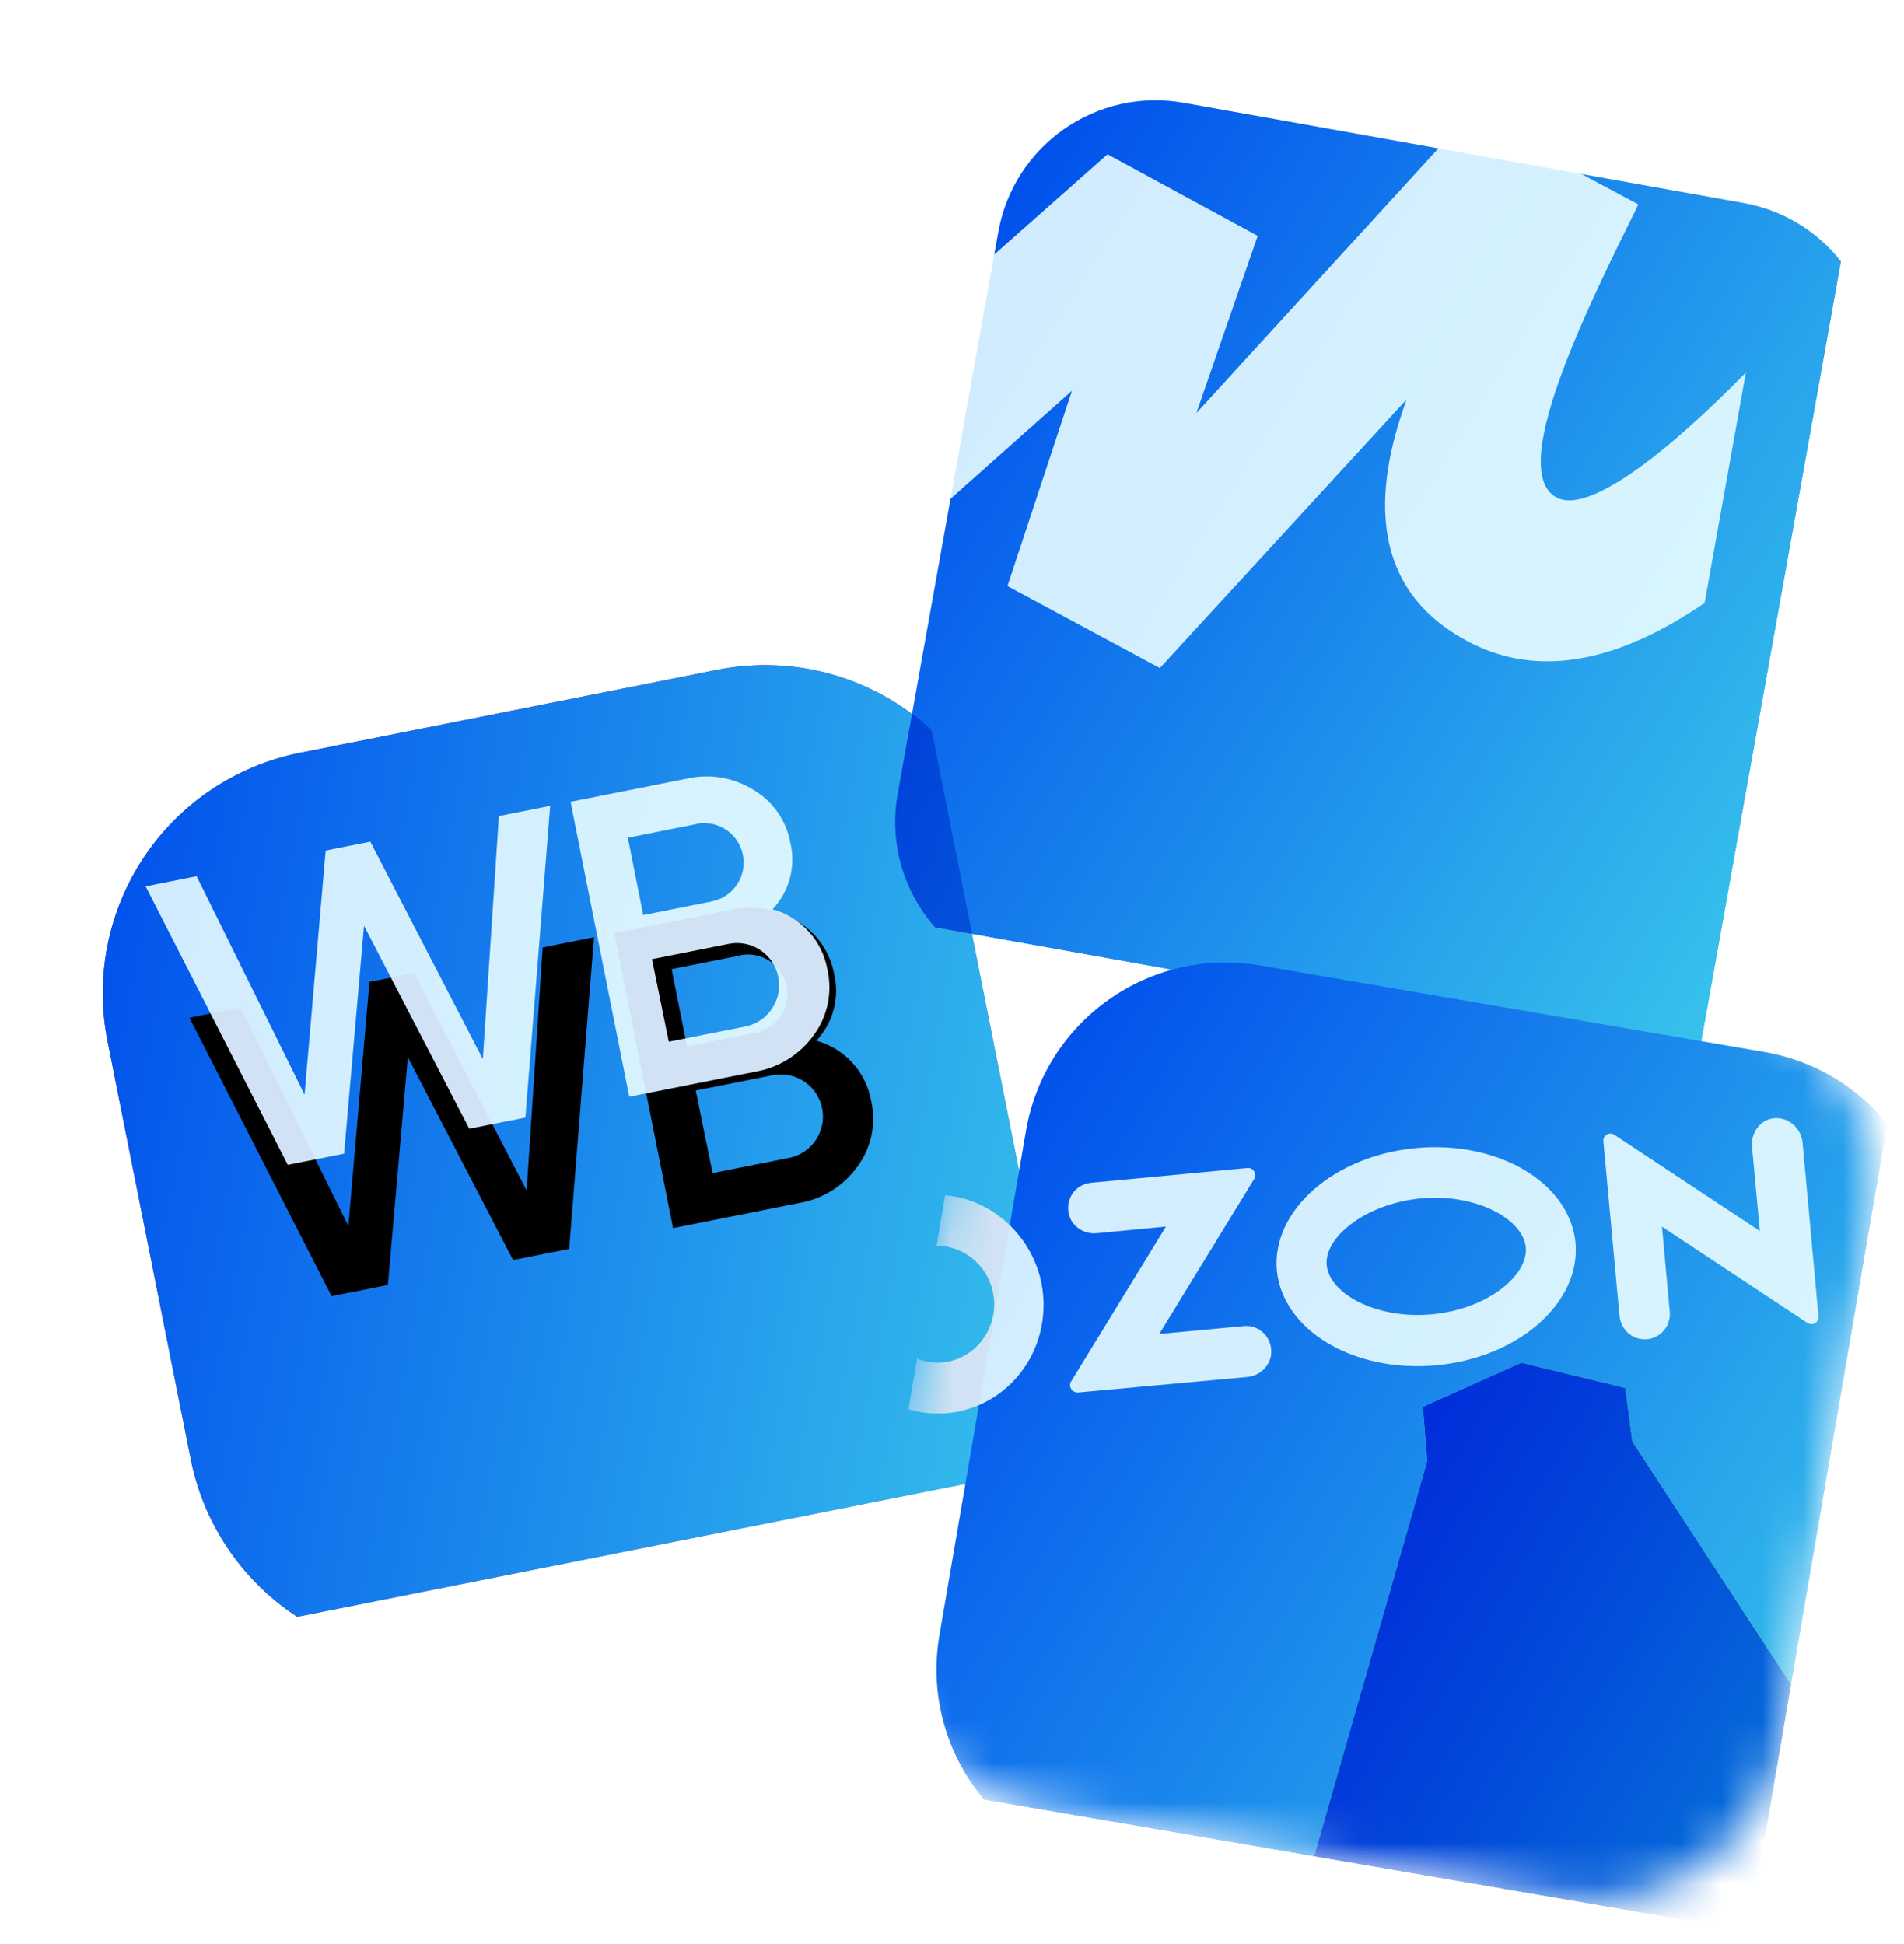 <svg width="47" height="48" viewBox="0 0 47 48" fill="none" xmlns="http://www.w3.org/2000/svg">
<g clip-path="url(#clip0_5504_29010)">
<g filter="url(#filter0_i_5504_29010)">
<path fill-rule="evenodd" clip-rule="evenodd" d="M25.412 30.157L23.356 19.828C23.202 19.049 22.895 18.307 22.453 17.647C22.012 16.986 21.445 16.419 20.784 15.977C20.124 15.536 19.383 15.229 18.603 15.074C17.824 14.919 17.022 14.919 16.243 15.074L5.943 17.124C4.369 17.438 2.984 18.363 2.093 19.698C1.202 21.032 0.878 22.665 1.191 24.239L3.246 34.568C3.56 36.142 4.485 37.527 5.819 38.418C7.153 39.31 8.787 39.635 10.36 39.322L20.674 37.269C22.245 36.953 23.626 36.026 24.514 34.693C25.402 33.36 25.725 31.728 25.412 30.157Z" fill="url(#paint0_linear_5504_29010)"/>
<path fill-rule="evenodd" clip-rule="evenodd" d="M25.412 30.157L23.356 19.828C23.202 19.049 22.895 18.307 22.453 17.647C22.012 16.986 21.445 16.419 20.784 15.977C20.124 15.536 19.383 15.229 18.603 15.074C17.824 14.919 17.022 14.919 16.243 15.074L5.943 17.124C4.369 17.438 2.984 18.363 2.093 19.698C1.202 21.032 0.878 22.665 1.191 24.239L3.246 34.568C3.56 36.142 4.485 37.527 5.819 38.418C7.153 39.31 8.787 39.635 10.36 39.322L20.674 37.269C22.245 36.953 23.626 36.026 24.514 34.693C25.402 33.36 25.725 31.728 25.412 30.157Z" fill="url(#paint1_linear_5504_29010)"/>
</g>
<path fill-rule="evenodd" clip-rule="evenodd" d="M9.571 31.726L8.185 32.002L4.676 25.127L5.935 24.877L8.599 30.268L9.12 24.243L10.222 24.024L13 29.392L13.396 23.392L14.662 23.14L14.05 30.835L12.665 31.11L10.067 26.1L9.575 31.725L9.571 31.726ZM20.15 25.694C20.494 25.788 20.804 25.978 21.044 26.242C21.285 26.506 21.445 26.833 21.506 27.184C21.569 27.462 21.571 27.75 21.513 28.028C21.455 28.307 21.337 28.57 21.168 28.799C20.828 29.275 20.313 29.599 19.736 29.7L16.614 30.321L15.165 23.04L18.058 22.464C18.616 22.341 19.199 22.443 19.683 22.747C19.92 22.888 20.124 23.077 20.281 23.303C20.438 23.529 20.544 23.787 20.593 24.058C20.66 24.346 20.655 24.646 20.578 24.931C20.5 25.217 20.354 25.479 20.15 25.694ZM18.281 23.588L16.579 23.927L16.959 25.836L18.652 25.499C18.906 25.448 19.13 25.299 19.273 25.084C19.417 24.868 19.47 24.605 19.419 24.351C19.369 24.097 19.219 23.873 19.004 23.729C18.788 23.586 18.525 23.533 18.271 23.584L18.281 23.588ZM17.59 28.962L19.516 28.579C19.778 28.516 20.005 28.354 20.15 28.128C20.295 27.901 20.347 27.627 20.294 27.364C20.242 27.1 20.089 26.866 19.868 26.713C19.648 26.559 19.376 26.497 19.11 26.539L17.175 26.924L17.59 28.962Z" fill="black"/>
<g filter="url(#filter1_iii_5504_29010)">
<path fill-rule="evenodd" clip-rule="evenodd" d="M9.571 31.726L8.185 32.002L4.676 25.127L5.935 24.877L8.599 30.268L9.12 24.243L10.222 24.024L13 29.392L13.396 23.392L14.662 23.14L14.05 30.835L12.665 31.11L10.067 26.1L9.575 31.725L9.571 31.726ZM20.15 25.694C20.494 25.788 20.804 25.978 21.044 26.242C21.285 26.506 21.445 26.833 21.506 27.184C21.569 27.462 21.571 27.75 21.513 28.028C21.455 28.307 21.337 28.57 21.168 28.799C20.828 29.275 20.313 29.599 19.736 29.7L16.614 30.321L15.165 23.04L18.058 22.464C18.616 22.341 19.199 22.443 19.683 22.747C19.92 22.888 20.124 23.077 20.281 23.303C20.438 23.529 20.544 23.787 20.593 24.058C20.66 24.346 20.655 24.646 20.578 24.931C20.5 25.217 20.354 25.479 20.15 25.694ZM18.281 23.588L16.579 23.927L16.959 25.836L18.652 25.499C18.906 25.448 19.13 25.299 19.273 25.084C19.417 24.868 19.47 24.605 19.419 24.351C19.369 24.097 19.219 23.873 19.004 23.729C18.788 23.586 18.525 23.533 18.271 23.584L18.281 23.588ZM17.59 28.962L19.516 28.579C19.778 28.516 20.005 28.354 20.15 28.128C20.295 27.901 20.347 27.627 20.294 27.364C20.242 27.1 20.089 26.866 19.868 26.713C19.648 26.559 19.376 26.497 19.11 26.539L17.175 26.924L17.59 28.962Z" fill="#D0E2F3"/>
</g>
</g>
<g clip-path="url(#clip1_5504_29010)">
<g filter="url(#filter2_i_5504_29010)">
<path d="M23.18 4.261C23.564 2.117 25.613 0.69 27.757 1.074L41.577 3.548C43.721 3.931 45.148 5.98 44.764 8.124L42.281 21.998C41.897 24.142 39.848 25.569 37.704 25.185L23.884 22.711C21.74 22.327 20.313 20.278 20.697 18.134L23.18 4.261Z" fill="url(#paint2_linear_5504_29010)"/>
</g>
<g filter="url(#filter3_iii_5504_29010)">
<path d="M32.127 9.066L28.419 7.051L21.624 13.069L20.54 19.123L27.542 12.891L25.95 17.712L29.712 19.736L35.799 13.11C35.316 14.483 34.365 17.618 37.437 19.14C39.255 20.042 41.241 19.441 43.159 18.13L44.178 12.441C42.163 14.5 40.306 15.902 39.536 15.541C38.241 14.933 40.225 10.919 41.504 8.33L41.524 8.29L37.36 6.061L30.614 13.441L32.127 9.066Z" fill="#D0E2F3"/>
</g>
</g>
<g clip-path="url(#clip2_5504_29010)">
<mask id="mask0_5504_29010" style="mask-type:luminance" maskUnits="userSpaceOnUse" x="21" y="22" width="26" height="25">
<path d="M29.438 22.339L42.287 24.543C44.89 24.99 46.654 27.466 46.205 30.084L44.001 42.933C43.554 45.535 41.078 47.3 38.46 46.85L25.611 44.646C23.009 44.2 21.244 41.723 21.693 39.106L23.898 26.256C24.344 23.654 26.836 21.892 29.438 22.339Z" fill="white"/>
</mask>
<g mask="url(#mask0_5504_29010)">
<g filter="url(#filter4_i_5504_29010)">
<path d="M42.088 24.509L29.637 22.373C26.915 21.906 24.331 23.734 23.863 26.455L21.727 38.907C21.26 41.628 23.088 44.213 25.81 44.68L38.261 46.816C40.983 47.283 43.568 45.456 44.035 42.734L46.171 30.282C46.638 27.561 44.81 24.976 42.088 24.509Z" fill="url(#paint3_linear_5504_29010)"/>
</g>
<g filter="url(#filter5_i_5504_29010)">
<path fill-rule="evenodd" clip-rule="evenodd" d="M33.778 34.612L33.67 33.277L36.092 32.192L38.649 32.814L38.821 34.13L48.448 48.871L29.003 51.291L33.778 34.612Z" fill="#F91155"/>
<path fill-rule="evenodd" clip-rule="evenodd" d="M33.778 34.612L33.67 33.277L36.092 32.192L38.649 32.814L38.821 34.13L48.448 48.871L29.003 51.291L33.778 34.612Z" fill="url(#paint4_linear_5504_29010)"/>
</g>
<g filter="url(#filter6_iii_5504_29010)">
<path fill-rule="evenodd" clip-rule="evenodd" d="M24.531 36.853C23.64 37.053 22.797 36.342 22.824 35.382C22.842 34.742 23.291 34.176 23.912 34.038C24.804 33.838 25.646 34.549 25.622 35.494C25.599 36.164 25.137 36.712 24.531 36.853ZM24.241 32.747C22.574 32.736 21.331 34.268 21.653 35.962C21.883 37.211 22.965 38.131 24.203 38.144C25.87 38.155 27.112 36.623 26.791 34.929C26.543 33.693 25.464 32.757 24.241 32.747Z" fill="#D0E2F3"/>
</g>
<g filter="url(#filter7_iii_5504_29010)">
<path fill-rule="evenodd" clip-rule="evenodd" d="M28.012 32.444C27.622 32.484 27.36 32.852 27.475 33.255C27.563 33.545 27.855 33.718 28.15 33.692L29.862 33.527L27.522 37.35C27.44 37.474 27.551 37.631 27.69 37.624L31.874 37.24C32.169 37.214 32.423 36.982 32.459 36.682C32.499 36.275 32.173 35.944 31.783 35.984L29.698 36.178L32.038 32.354C32.121 32.23 32.013 32.058 31.871 32.08L28.012 32.444Z" fill="#D0E2F3"/>
</g>
<g filter="url(#filter8_iii_5504_29010)">
<path fill-rule="evenodd" clip-rule="evenodd" d="M44.752 30.875C44.476 30.965 44.303 31.257 44.329 31.552L44.523 33.637L40.934 31.261C40.811 31.178 40.642 31.272 40.661 31.428L41.057 35.722C41.083 36.017 41.3 36.269 41.6 36.305C42.004 36.359 42.338 36.018 42.298 35.628L42.107 33.529L45.695 35.905C45.819 35.987 45.988 35.894 45.969 35.738L45.575 31.429C45.52 31.037 45.139 30.758 44.752 30.875Z" fill="#D0E2F3"/>
</g>
<g filter="url(#filter9_iii_5504_29010)">
<path fill-rule="evenodd" clip-rule="evenodd" d="M36.042 31.587C34.005 31.773 32.471 33.132 32.6 34.609C32.744 36.088 34.493 37.138 36.53 36.952C38.568 36.766 40.102 35.406 39.973 33.93C39.829 32.45 38.08 31.4 36.042 31.587ZM36.151 32.83C37.55 32.703 38.678 33.355 38.745 34.04C38.813 34.71 37.825 35.566 36.425 35.694C35.025 35.821 33.897 35.168 33.831 34.483C33.762 33.813 34.748 32.972 36.151 32.83Z" fill="#D0E2F3"/>
</g>
</g>
</g>
<defs>
<filter id="filter0_i_5504_29010" x="1.074" y="14.957" width="25.918" height="25.943" filterUnits="userSpaceOnUse" color-interpolation-filters="sRGB">
<feFlood flood-opacity="0" result="BackgroundImageFix"/>
<feBlend mode="normal" in="SourceGraphic" in2="BackgroundImageFix" result="shape"/>
<feColorMatrix in="SourceAlpha" type="matrix" values="0 0 0 0 0 0 0 0 0 0 0 0 0 0 0 0 0 0 127 0" result="hardAlpha"/>
<feOffset dx="1.463" dy="1.463"/>
<feGaussianBlur stdDeviation="0.731"/>
<feComposite in2="hardAlpha" operator="arithmetic" k2="-1" k3="1"/>
<feColorMatrix type="matrix" values="0 0 0 0 0 0 0 0 0 0.37 0 0 0 0 0.741 0 0 0 0.5 0"/>
<feBlend mode="multiply" in2="shape" result="effect1_innerShadow_5504_29010"/>
</filter>
<filter id="filter1_iii_5504_29010" x="3.595" y="20.252" width="19.041" height="12.831" filterUnits="userSpaceOnUse" color-interpolation-filters="sRGB">
<feFlood flood-opacity="0" result="BackgroundImageFix"/>
<feBlend mode="normal" in="SourceGraphic" in2="BackgroundImageFix" result="shape"/>
<feColorMatrix in="SourceAlpha" type="matrix" values="0 0 0 0 0 0 0 0 0 0 0 0 0 0 0 0 0 0 127 0" result="hardAlpha"/>
<feOffset dx="1.081" dy="1.081"/>
<feGaussianBlur stdDeviation="1.081"/>
<feComposite in2="hardAlpha" operator="arithmetic" k2="-1" k3="1"/>
<feColorMatrix type="matrix" values="0 0 0 0 0.534 0 0 0 0 0.646 0 0 0 0 0.749 0 0 0 0.6 0"/>
<feBlend mode="normal" in2="shape" result="effect1_innerShadow_5504_29010"/>
<feColorMatrix in="SourceAlpha" type="matrix" values="0 0 0 0 0 0 0 0 0 0 0 0 0 0 0 0 0 0 127 0" result="hardAlpha"/>
<feOffset dx="-1.081" dy="-2.162"/>
<feGaussianBlur stdDeviation="1.081"/>
<feComposite in2="hardAlpha" operator="arithmetic" k2="-1" k3="1"/>
<feColorMatrix type="matrix" values="0 0 0 0 0.533 0 0 0 0 0.647 0 0 0 0 0.749 0 0 0 0.3 0"/>
<feBlend mode="normal" in2="effect1_innerShadow_5504_29010" result="effect2_innerShadow_5504_29010"/>
<feColorMatrix in="SourceAlpha" type="matrix" values="0 0 0 0 0 0 0 0 0 0 0 0 0 0 0 0 0 0 127 0" result="hardAlpha"/>
<feOffset dx="-1.081" dy="-2.162"/>
<feGaussianBlur stdDeviation="1.622"/>
<feComposite in2="hardAlpha" operator="arithmetic" k2="-1" k3="1"/>
<feColorMatrix type="matrix" values="0 0 0 0 1 0 0 0 0 1 0 0 0 0 1 0 0 0 0.4 0"/>
<feBlend mode="screen" in2="effect2_innerShadow_5504_29010" result="effect3_innerShadow_5504_29010"/>
</filter>
<filter id="filter2_i_5504_29010" x="20.635" y="1.012" width="25.654" height="25.699" filterUnits="userSpaceOnUse" color-interpolation-filters="sRGB">
<feFlood flood-opacity="0" result="BackgroundImageFix"/>
<feBlend mode="normal" in="SourceGraphic" in2="BackgroundImageFix" result="shape"/>
<feColorMatrix in="SourceAlpha" type="matrix" values="0 0 0 0 0 0 0 0 0 0 0 0 0 0 0 0 0 0 127 0" result="hardAlpha"/>
<feOffset dx="1.463" dy="1.463"/>
<feGaussianBlur stdDeviation="0.731"/>
<feComposite in2="hardAlpha" operator="arithmetic" k2="-1" k3="1"/>
<feColorMatrix type="matrix" values="0 0 0 0 0 0 0 0 0 0.37 0 0 0 0 0.741 0 0 0 0.5 0"/>
<feBlend mode="multiply" in2="shape" result="effect1_innerShadow_5504_29010"/>
</filter>
<filter id="filter3_iii_5504_29010" x="19.46" y="3.898" width="25.799" height="16.919" filterUnits="userSpaceOnUse" color-interpolation-filters="sRGB">
<feFlood flood-opacity="0" result="BackgroundImageFix"/>
<feBlend mode="normal" in="SourceGraphic" in2="BackgroundImageFix" result="shape"/>
<feColorMatrix in="SourceAlpha" type="matrix" values="0 0 0 0 0 0 0 0 0 0 0 0 0 0 0 0 0 0 127 0" result="hardAlpha"/>
<feOffset dx="1.081" dy="1.081"/>
<feGaussianBlur stdDeviation="1.081"/>
<feComposite in2="hardAlpha" operator="arithmetic" k2="-1" k3="1"/>
<feColorMatrix type="matrix" values="0 0 0 0 0.534 0 0 0 0 0.646 0 0 0 0 0.749 0 0 0 0.6 0"/>
<feBlend mode="normal" in2="shape" result="effect1_innerShadow_5504_29010"/>
<feColorMatrix in="SourceAlpha" type="matrix" values="0 0 0 0 0 0 0 0 0 0 0 0 0 0 0 0 0 0 127 0" result="hardAlpha"/>
<feOffset dx="-1.081" dy="-2.162"/>
<feGaussianBlur stdDeviation="1.081"/>
<feComposite in2="hardAlpha" operator="arithmetic" k2="-1" k3="1"/>
<feColorMatrix type="matrix" values="0 0 0 0 0.533 0 0 0 0 0.647 0 0 0 0 0.749 0 0 0 0.3 0"/>
<feBlend mode="normal" in2="effect1_innerShadow_5504_29010" result="effect2_innerShadow_5504_29010"/>
<feColorMatrix in="SourceAlpha" type="matrix" values="0 0 0 0 0 0 0 0 0 0 0 0 0 0 0 0 0 0 127 0" result="hardAlpha"/>
<feOffset dx="-1.081" dy="-2.162"/>
<feGaussianBlur stdDeviation="1.622"/>
<feComposite in2="hardAlpha" operator="arithmetic" k2="-1" k3="1"/>
<feColorMatrix type="matrix" values="0 0 0 0 1 0 0 0 0 1 0 0 0 0 1 0 0 0 0.4 0"/>
<feBlend mode="screen" in2="effect2_innerShadow_5504_29010" result="effect3_innerShadow_5504_29010"/>
</filter>
<filter id="filter4_i_5504_29010" x="21.654" y="22.301" width="26.053" height="26.051" filterUnits="userSpaceOnUse" color-interpolation-filters="sRGB">
<feFlood flood-opacity="0" result="BackgroundImageFix"/>
<feBlend mode="normal" in="SourceGraphic" in2="BackgroundImageFix" result="shape"/>
<feColorMatrix in="SourceAlpha" type="matrix" values="0 0 0 0 0 0 0 0 0 0 0 0 0 0 0 0 0 0 127 0" result="hardAlpha"/>
<feOffset dx="1.463" dy="1.463"/>
<feGaussianBlur stdDeviation="0.731"/>
<feComposite in2="hardAlpha" operator="arithmetic" k2="-1" k3="1"/>
<feColorMatrix type="matrix" values="0 0 0 0 0 0 0 0 0 0.37 0 0 0 0 0.741 0 0 0 0.5 0"/>
<feBlend mode="multiply" in2="shape" result="effect1_innerShadow_5504_29010"/>
</filter>
<filter id="filter5_i_5504_29010" x="29.004" y="32.191" width="20.906" height="20.562" filterUnits="userSpaceOnUse" color-interpolation-filters="sRGB">
<feFlood flood-opacity="0" result="BackgroundImageFix"/>
<feBlend mode="normal" in="SourceGraphic" in2="BackgroundImageFix" result="shape"/>
<feColorMatrix in="SourceAlpha" type="matrix" values="0 0 0 0 0 0 0 0 0 0 0 0 0 0 0 0 0 0 127 0" result="hardAlpha"/>
<feOffset dx="1.463" dy="1.463"/>
<feGaussianBlur stdDeviation="0.731"/>
<feComposite in2="hardAlpha" operator="arithmetic" k2="-1" k3="1"/>
<feColorMatrix type="matrix" values="0 0 0 0 0 0 0 0 0 0.37 0 0 0 0 0.741 0 0 0 0.5 0"/>
<feBlend mode="multiply" in2="shape" result="effect1_innerShadow_5504_29010"/>
</filter>
<filter id="filter6_iii_5504_29010" x="20.52" y="30.584" width="7.403" height="8.642" filterUnits="userSpaceOnUse" color-interpolation-filters="sRGB">
<feFlood flood-opacity="0" result="BackgroundImageFix"/>
<feBlend mode="normal" in="SourceGraphic" in2="BackgroundImageFix" result="shape"/>
<feColorMatrix in="SourceAlpha" type="matrix" values="0 0 0 0 0 0 0 0 0 0 0 0 0 0 0 0 0 0 127 0" result="hardAlpha"/>
<feOffset dx="1.081" dy="1.081"/>
<feGaussianBlur stdDeviation="1.081"/>
<feComposite in2="hardAlpha" operator="arithmetic" k2="-1" k3="1"/>
<feColorMatrix type="matrix" values="0 0 0 0 0.534 0 0 0 0 0.646 0 0 0 0 0.749 0 0 0 0.6 0"/>
<feBlend mode="normal" in2="shape" result="effect1_innerShadow_5504_29010"/>
<feColorMatrix in="SourceAlpha" type="matrix" values="0 0 0 0 0 0 0 0 0 0 0 0 0 0 0 0 0 0 127 0" result="hardAlpha"/>
<feOffset dx="-1.081" dy="-2.162"/>
<feGaussianBlur stdDeviation="1.081"/>
<feComposite in2="hardAlpha" operator="arithmetic" k2="-1" k3="1"/>
<feColorMatrix type="matrix" values="0 0 0 0 0.533 0 0 0 0 0.647 0 0 0 0 0.749 0 0 0 0.3 0"/>
<feBlend mode="normal" in2="effect1_innerShadow_5504_29010" result="effect2_innerShadow_5504_29010"/>
<feColorMatrix in="SourceAlpha" type="matrix" values="0 0 0 0 0 0 0 0 0 0 0 0 0 0 0 0 0 0 127 0" result="hardAlpha"/>
<feOffset dx="-1.081" dy="-2.162"/>
<feGaussianBlur stdDeviation="1.622"/>
<feComposite in2="hardAlpha" operator="arithmetic" k2="-1" k3="1"/>
<feColorMatrix type="matrix" values="0 0 0 0 1 0 0 0 0 1 0 0 0 0 1 0 0 0 0.4 0"/>
<feBlend mode="screen" in2="effect2_innerShadow_5504_29010" result="effect3_innerShadow_5504_29010"/>
</filter>
<filter id="filter7_iii_5504_29010" x="26.366" y="29.916" width="7.178" height="8.79" filterUnits="userSpaceOnUse" color-interpolation-filters="sRGB">
<feFlood flood-opacity="0" result="BackgroundImageFix"/>
<feBlend mode="normal" in="SourceGraphic" in2="BackgroundImageFix" result="shape"/>
<feColorMatrix in="SourceAlpha" type="matrix" values="0 0 0 0 0 0 0 0 0 0 0 0 0 0 0 0 0 0 127 0" result="hardAlpha"/>
<feOffset dx="1.081" dy="1.081"/>
<feGaussianBlur stdDeviation="1.081"/>
<feComposite in2="hardAlpha" operator="arithmetic" k2="-1" k3="1"/>
<feColorMatrix type="matrix" values="0 0 0 0 0.534 0 0 0 0 0.646 0 0 0 0 0.749 0 0 0 0.6 0"/>
<feBlend mode="normal" in2="shape" result="effect1_innerShadow_5504_29010"/>
<feColorMatrix in="SourceAlpha" type="matrix" values="0 0 0 0 0 0 0 0 0 0 0 0 0 0 0 0 0 0 127 0" result="hardAlpha"/>
<feOffset dx="-1.081" dy="-2.162"/>
<feGaussianBlur stdDeviation="1.081"/>
<feComposite in2="hardAlpha" operator="arithmetic" k2="-1" k3="1"/>
<feColorMatrix type="matrix" values="0 0 0 0 0.533 0 0 0 0 0.647 0 0 0 0 0.749 0 0 0 0.3 0"/>
<feBlend mode="normal" in2="effect1_innerShadow_5504_29010" result="effect2_innerShadow_5504_29010"/>
<feColorMatrix in="SourceAlpha" type="matrix" values="0 0 0 0 0 0 0 0 0 0 0 0 0 0 0 0 0 0 127 0" result="hardAlpha"/>
<feOffset dx="-1.081" dy="-2.162"/>
<feGaussianBlur stdDeviation="1.622"/>
<feComposite in2="hardAlpha" operator="arithmetic" k2="-1" k3="1"/>
<feColorMatrix type="matrix" values="0 0 0 0 1 0 0 0 0 1 0 0 0 0 1 0 0 0 0.4 0"/>
<feBlend mode="screen" in2="effect2_innerShadow_5504_29010" result="effect3_innerShadow_5504_29010"/>
</filter>
<filter id="filter8_iii_5504_29010" x="39.579" y="28.685" width="7.473" height="8.706" filterUnits="userSpaceOnUse" color-interpolation-filters="sRGB">
<feFlood flood-opacity="0" result="BackgroundImageFix"/>
<feBlend mode="normal" in="SourceGraphic" in2="BackgroundImageFix" result="shape"/>
<feColorMatrix in="SourceAlpha" type="matrix" values="0 0 0 0 0 0 0 0 0 0 0 0 0 0 0 0 0 0 127 0" result="hardAlpha"/>
<feOffset dx="1.081" dy="1.081"/>
<feGaussianBlur stdDeviation="1.081"/>
<feComposite in2="hardAlpha" operator="arithmetic" k2="-1" k3="1"/>
<feColorMatrix type="matrix" values="0 0 0 0 0.534 0 0 0 0 0.646 0 0 0 0 0.749 0 0 0 0.6 0"/>
<feBlend mode="normal" in2="shape" result="effect1_innerShadow_5504_29010"/>
<feColorMatrix in="SourceAlpha" type="matrix" values="0 0 0 0 0 0 0 0 0 0 0 0 0 0 0 0 0 0 127 0" result="hardAlpha"/>
<feOffset dx="-1.081" dy="-2.162"/>
<feGaussianBlur stdDeviation="1.081"/>
<feComposite in2="hardAlpha" operator="arithmetic" k2="-1" k3="1"/>
<feColorMatrix type="matrix" values="0 0 0 0 0.533 0 0 0 0 0.647 0 0 0 0 0.749 0 0 0 0.3 0"/>
<feBlend mode="normal" in2="effect1_innerShadow_5504_29010" result="effect2_innerShadow_5504_29010"/>
<feColorMatrix in="SourceAlpha" type="matrix" values="0 0 0 0 0 0 0 0 0 0 0 0 0 0 0 0 0 0 127 0" result="hardAlpha"/>
<feOffset dx="-1.081" dy="-2.162"/>
<feGaussianBlur stdDeviation="1.622"/>
<feComposite in2="hardAlpha" operator="arithmetic" k2="-1" k3="1"/>
<feColorMatrix type="matrix" values="0 0 0 0 1 0 0 0 0 1 0 0 0 0 1 0 0 0 0.4 0"/>
<feBlend mode="screen" in2="effect2_innerShadow_5504_29010" result="effect3_innerShadow_5504_29010"/>
</filter>
<filter id="filter9_iii_5504_29010" x="31.511" y="29.402" width="9.551" height="8.652" filterUnits="userSpaceOnUse" color-interpolation-filters="sRGB">
<feFlood flood-opacity="0" result="BackgroundImageFix"/>
<feBlend mode="normal" in="SourceGraphic" in2="BackgroundImageFix" result="shape"/>
<feColorMatrix in="SourceAlpha" type="matrix" values="0 0 0 0 0 0 0 0 0 0 0 0 0 0 0 0 0 0 127 0" result="hardAlpha"/>
<feOffset dx="1.081" dy="1.081"/>
<feGaussianBlur stdDeviation="1.081"/>
<feComposite in2="hardAlpha" operator="arithmetic" k2="-1" k3="1"/>
<feColorMatrix type="matrix" values="0 0 0 0 0.534 0 0 0 0 0.646 0 0 0 0 0.749 0 0 0 0.6 0"/>
<feBlend mode="normal" in2="shape" result="effect1_innerShadow_5504_29010"/>
<feColorMatrix in="SourceAlpha" type="matrix" values="0 0 0 0 0 0 0 0 0 0 0 0 0 0 0 0 0 0 127 0" result="hardAlpha"/>
<feOffset dx="-1.081" dy="-2.162"/>
<feGaussianBlur stdDeviation="1.081"/>
<feComposite in2="hardAlpha" operator="arithmetic" k2="-1" k3="1"/>
<feColorMatrix type="matrix" values="0 0 0 0 0.533 0 0 0 0 0.647 0 0 0 0 0.749 0 0 0 0.3 0"/>
<feBlend mode="normal" in2="effect1_innerShadow_5504_29010" result="effect2_innerShadow_5504_29010"/>
<feColorMatrix in="SourceAlpha" type="matrix" values="0 0 0 0 0 0 0 0 0 0 0 0 0 0 0 0 0 0 127 0" result="hardAlpha"/>
<feOffset dx="-1.081" dy="-2.162"/>
<feGaussianBlur stdDeviation="1.622"/>
<feComposite in2="hardAlpha" operator="arithmetic" k2="-1" k3="1"/>
<feColorMatrix type="matrix" values="0 0 0 0 1 0 0 0 0 1 0 0 0 0 1 0 0 0 0.4 0"/>
<feBlend mode="screen" in2="effect2_innerShadow_5504_29010" result="effect3_innerShadow_5504_29010"/>
</filter>
<linearGradient id="paint0_linear_5504_29010" x1="6.19" y1="37.627" x2="20.294" y2="16.936" gradientUnits="userSpaceOnUse">
<stop stop-color="#A42C91"/>
<stop offset="1" stop-color="#522A88"/>
</linearGradient>
<linearGradient id="paint1_linear_5504_29010" x1="1.055" y1="18.097" x2="28.264" y2="23.328" gradientUnits="userSpaceOnUse">
<stop stop-color="#0050EC"/>
<stop offset="1" stop-color="#39C7EC"/>
</linearGradient>
<linearGradient id="paint2_linear_5504_29010" x1="24.892" y1="0.561" x2="47.627" y2="14.914" gradientUnits="userSpaceOnUse">
<stop stop-color="#0050EC"/>
<stop offset="1" stop-color="#39C7EC"/>
</linearGradient>
<linearGradient id="paint3_linear_5504_29010" x1="25.761" y1="21.708" x2="49.313" y2="36.368" gradientUnits="userSpaceOnUse">
<stop stop-color="#0050EC"/>
<stop offset="1" stop-color="#39C7EC"/>
</linearGradient>
<linearGradient id="paint4_linear_5504_29010" x1="33.26" y1="31.706" x2="53.218" y2="43.52" gradientUnits="userSpaceOnUse">
<stop stop-color="#0050EC"/>
<stop offset="1" stop-color="#39C7EC"/>
</linearGradient>
<clipPath id="clip0_5504_29010">
<rect width="22.607" height="22.633" fill="white" transform="translate(0 18.305) rotate(-11.255)"/>
</clipPath>
<clipPath id="clip1_5504_29010">
<rect width="22.633" height="22.633" fill="white" transform="translate(23.611) rotate(10.149)"/>
</clipPath>
<clipPath id="clip2_5504_29010">
<rect width="22.633" height="22.633" fill="white" transform="translate(24.693 21.543) rotate(9.735)"/>
</clipPath>
</defs>
</svg>

